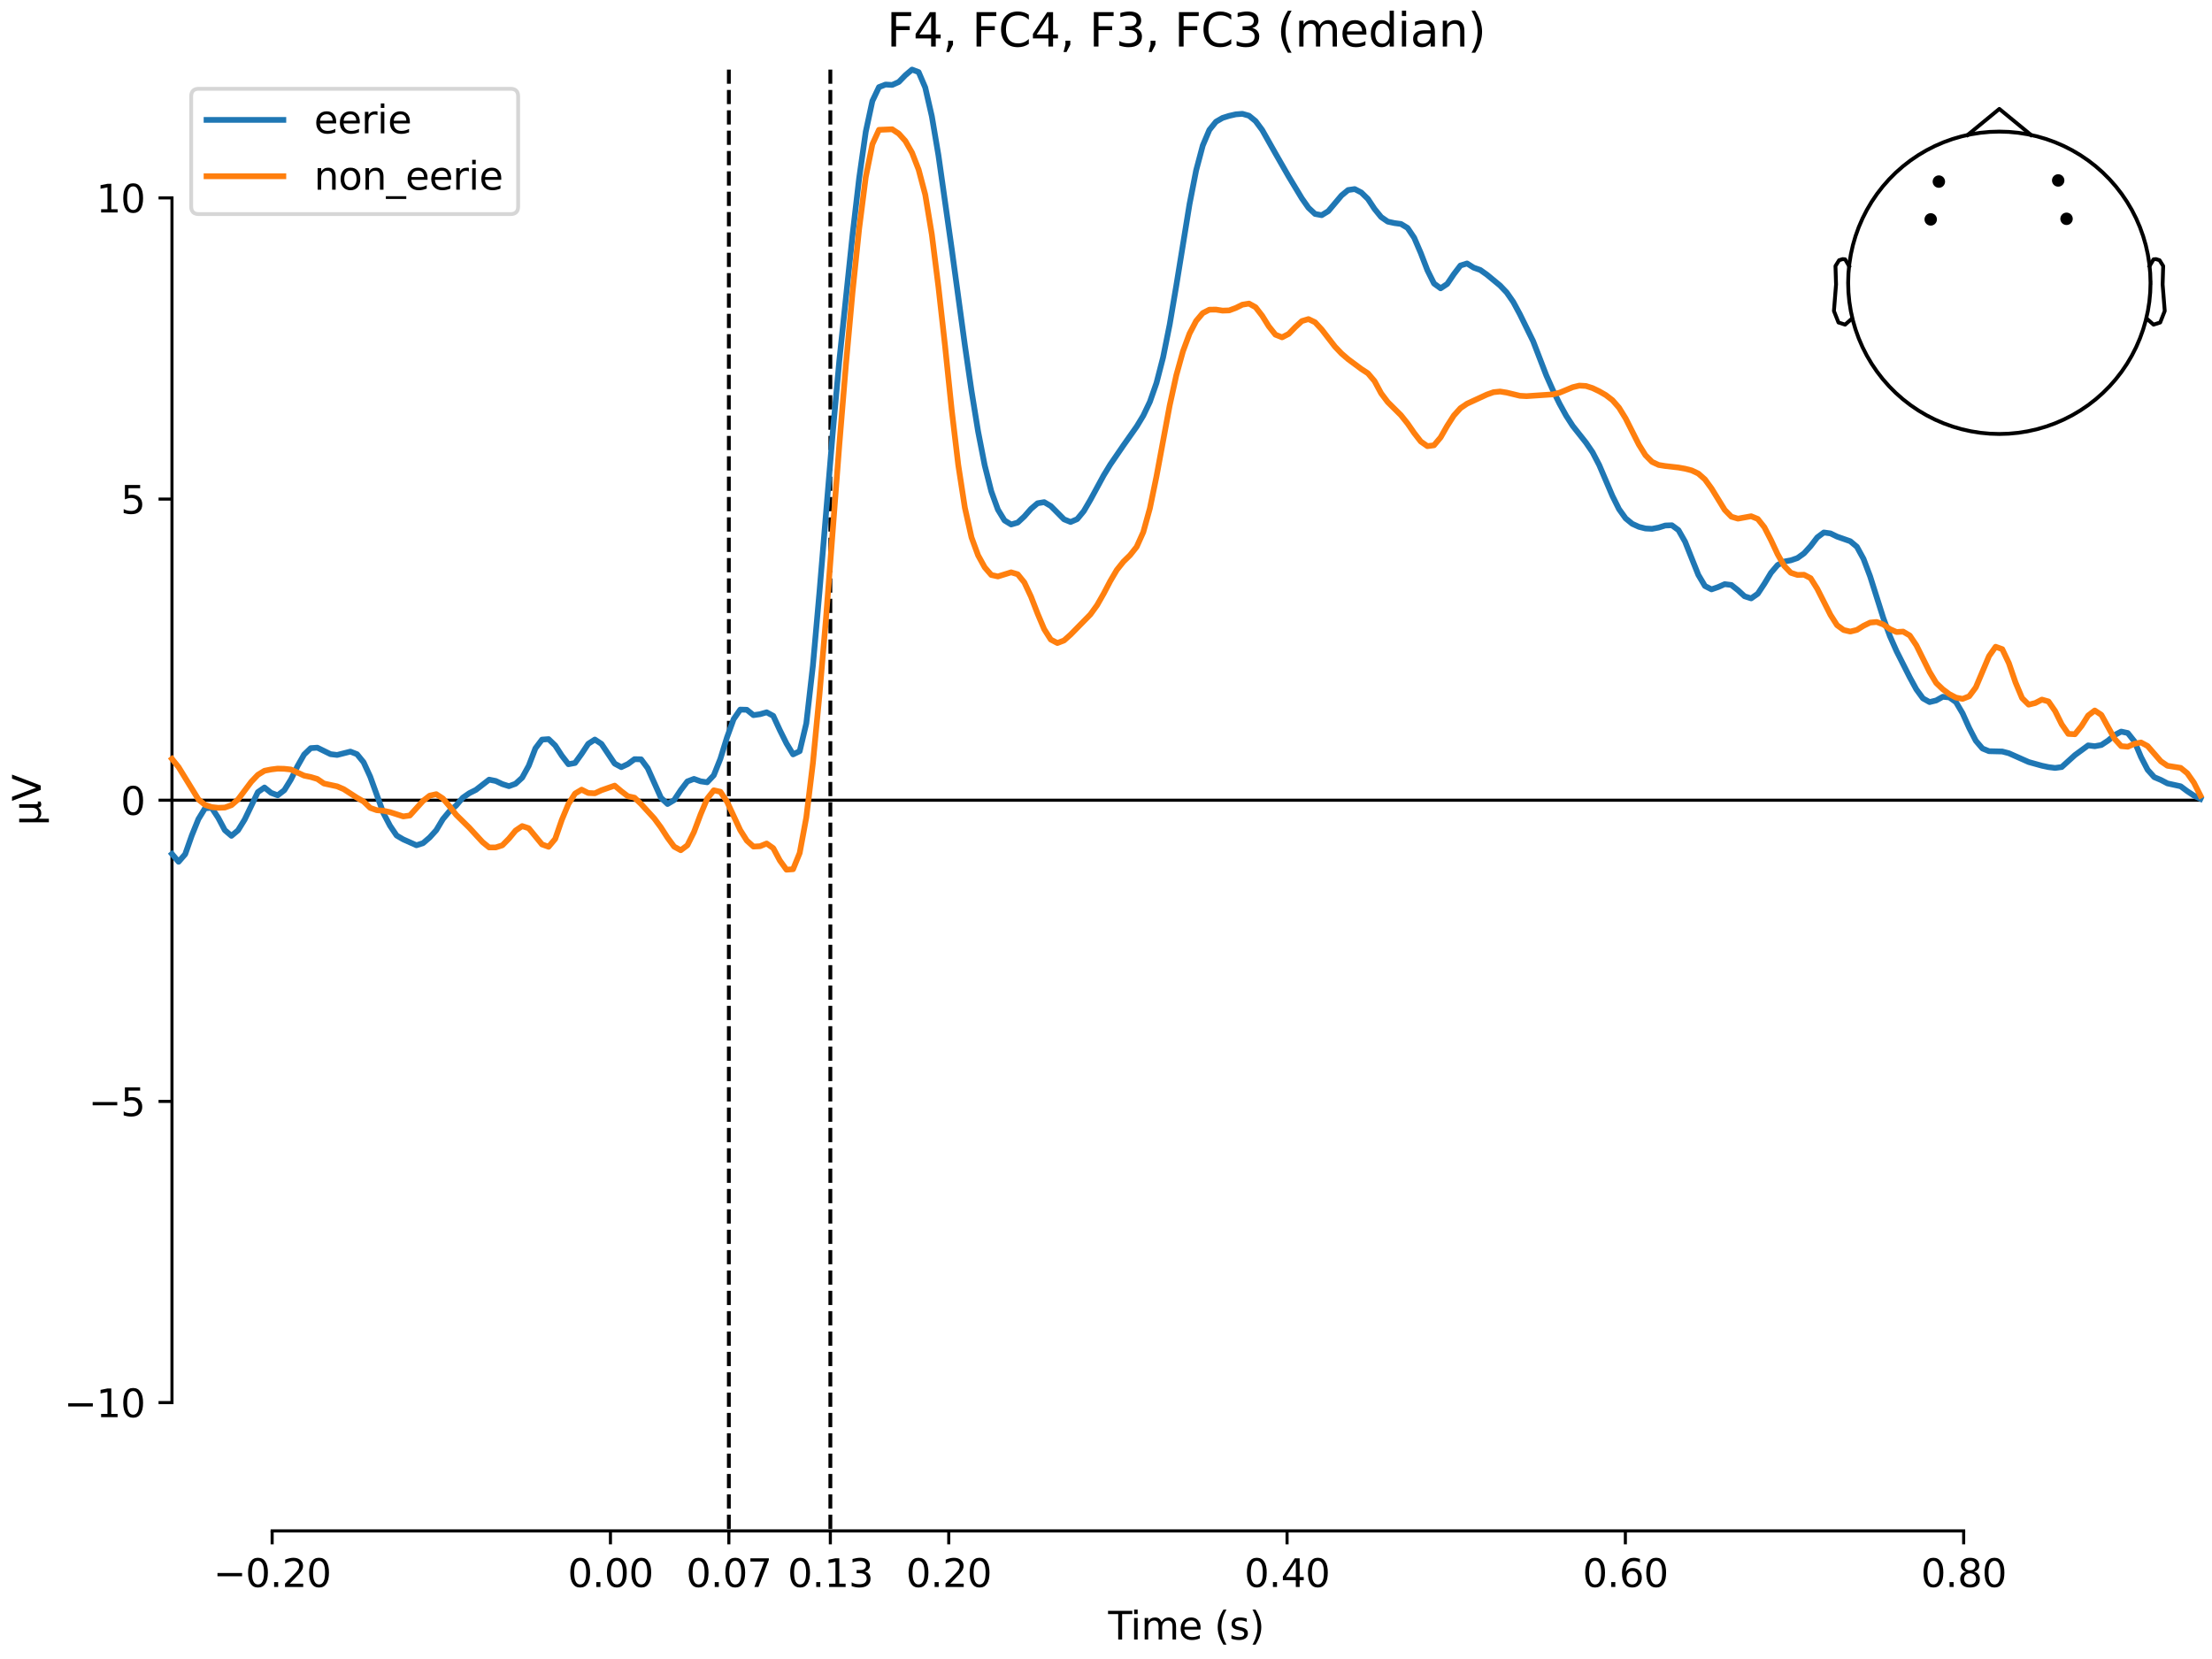 <?xml version="1.0" encoding="utf-8" standalone="no"?>
<!DOCTYPE svg PUBLIC "-//W3C//DTD SVG 1.1//EN"
  "http://www.w3.org/Graphics/SVG/1.1/DTD/svg11.dtd">
<svg xmlns:xlink="http://www.w3.org/1999/xlink" width="576pt" height="432pt" viewBox="0 0 576 432" xmlns="http://www.w3.org/2000/svg" version="1.1">
 <defs>
  <style type="text/css">*{stroke-linejoin: round; stroke-linecap: butt}</style>
 </defs>
 <g id="figure_1">
  <g id="patch_1">
   <path d="M 0 432 
L 576 432 
L 576 0 
L 0 0 
z
" style="fill: #ffffff"/>
  </g>
  <g id="axes_1">
   <g id="patch_2">
    <path d="M 44.783 398.644 
L 573 398.644 
L 573 18.118 
L 44.783 18.118 
L 44.783 398.644 
z
" style="fill: none; opacity: 0"/>
   </g>
   <g id="patch_3">
    <path d="M 44.783 365.231 
L 44.783 51.53 
" style="fill: none; stroke: #000000; stroke-width: 0.8; stroke-linejoin: miter; stroke-linecap: square"/>
   </g>
   <g id="LineCollection_1">
    <path d="M 189.793 18.118 
L 189.793 398.644 
" clip-path="url(#pd6ffc6b4f1)" style="fill: none; stroke-dasharray: 3.7,1.6; stroke-dashoffset: 0; stroke: #000000"/>
    <path d="M 216.221 18.118 
L 216.221 398.644 
" clip-path="url(#pd6ffc6b4f1)" style="fill: none; stroke-dasharray: 3.7,1.6; stroke-dashoffset: 0; stroke: #000000"/>
   </g>
   <g id="matplotlib.axis_1">
    <g id="xtick_1">
     <g id="line2d_1">
      <defs>
       <path id="m11645f6b31" d="M 0 0 
L 0 3.5 
" style="stroke: #000000; stroke-width: 0.8"/>
      </defs>
      <g>
       <use xlink:href="#m11645f6b31" x="70.867" y="398.644" style="stroke: #000000; stroke-width: 0.8"/>
      </g>
     </g>
     <g id="text_1">
      <!-- −0.20 -->
      <g transform="translate(55.544 413.242) scale(0.1 -0.1)">
       <defs>
        <path id="DejaVuSans-2212" d="M 678 2272 
L 4684 2272 
L 4684 1741 
L 678 1741 
L 678 2272 
z
" transform="scale(0.016)"/>
        <path id="DejaVuSans-30" d="M 2034 4250 
Q 1547 4250 1301 3770 
Q 1056 3291 1056 2328 
Q 1056 1369 1301 889 
Q 1547 409 2034 409 
Q 2525 409 2770 889 
Q 3016 1369 3016 2328 
Q 3016 3291 2770 3770 
Q 2525 4250 2034 4250 
z
M 2034 4750 
Q 2819 4750 3233 4129 
Q 3647 3509 3647 2328 
Q 3647 1150 3233 529 
Q 2819 -91 2034 -91 
Q 1250 -91 836 529 
Q 422 1150 422 2328 
Q 422 3509 836 4129 
Q 1250 4750 2034 4750 
z
" transform="scale(0.016)"/>
        <path id="DejaVuSans-2e" d="M 684 794 
L 1344 794 
L 1344 0 
L 684 0 
L 684 794 
z
" transform="scale(0.016)"/>
        <path id="DejaVuSans-32" d="M 1228 531 
L 3431 531 
L 3431 0 
L 469 0 
L 469 531 
Q 828 903 1448 1529 
Q 2069 2156 2228 2338 
Q 2531 2678 2651 2914 
Q 2772 3150 2772 3378 
Q 2772 3750 2511 3984 
Q 2250 4219 1831 4219 
Q 1534 4219 1204 4116 
Q 875 4013 500 3803 
L 500 4441 
Q 881 4594 1212 4672 
Q 1544 4750 1819 4750 
Q 2544 4750 2975 4387 
Q 3406 4025 3406 3419 
Q 3406 3131 3298 2873 
Q 3191 2616 2906 2266 
Q 2828 2175 2409 1742 
Q 1991 1309 1228 531 
z
" transform="scale(0.016)"/>
       </defs>
       <use xlink:href="#DejaVuSans-2212"/>
       <use xlink:href="#DejaVuSans-30" transform="translate(83.789 0)"/>
       <use xlink:href="#DejaVuSans-2e" transform="translate(147.412 0)"/>
       <use xlink:href="#DejaVuSans-32" transform="translate(179.199 0)"/>
       <use xlink:href="#DejaVuSans-30" transform="translate(242.822 0)"/>
      </g>
     </g>
    </g>
    <g id="xtick_2">
     <g id="line2d_2">
      <g>
       <use xlink:href="#m11645f6b31" x="158.96" y="398.644" style="stroke: #000000; stroke-width: 0.8"/>
      </g>
     </g>
     <g id="text_2">
      <!-- 0.00 -->
      <g transform="translate(147.828 413.242) scale(0.1 -0.1)">
       <use xlink:href="#DejaVuSans-30"/>
       <use xlink:href="#DejaVuSans-2e" transform="translate(63.623 0)"/>
       <use xlink:href="#DejaVuSans-30" transform="translate(95.41 0)"/>
       <use xlink:href="#DejaVuSans-30" transform="translate(159.033 0)"/>
      </g>
     </g>
    </g>
    <g id="xtick_3">
     <g id="line2d_3">
      <g>
       <use xlink:href="#m11645f6b31" x="189.793" y="398.644" style="stroke: #000000; stroke-width: 0.8"/>
      </g>
     </g>
     <g id="text_3">
      <!-- 0.07 -->
      <g transform="translate(178.66 413.242) scale(0.1 -0.1)">
       <defs>
        <path id="DejaVuSans-37" d="M 525 4666 
L 3525 4666 
L 3525 4397 
L 1831 0 
L 1172 0 
L 2766 4134 
L 525 4134 
L 525 4666 
z
" transform="scale(0.016)"/>
       </defs>
       <use xlink:href="#DejaVuSans-30"/>
       <use xlink:href="#DejaVuSans-2e" transform="translate(63.623 0)"/>
       <use xlink:href="#DejaVuSans-30" transform="translate(95.41 0)"/>
       <use xlink:href="#DejaVuSans-37" transform="translate(159.033 0)"/>
      </g>
     </g>
    </g>
    <g id="xtick_4">
     <g id="line2d_4">
      <g>
       <use xlink:href="#m11645f6b31" x="216.221" y="398.644" style="stroke: #000000; stroke-width: 0.8"/>
      </g>
     </g>
     <g id="text_4">
      <!-- 0.13 -->
      <g transform="translate(205.088 413.242) scale(0.1 -0.1)">
       <defs>
        <path id="DejaVuSans-31" d="M 794 531 
L 1825 531 
L 1825 4091 
L 703 3866 
L 703 4441 
L 1819 4666 
L 2450 4666 
L 2450 531 
L 3481 531 
L 3481 0 
L 794 0 
L 794 531 
z
" transform="scale(0.016)"/>
        <path id="DejaVuSans-33" d="M 2597 2516 
Q 3050 2419 3304 2112 
Q 3559 1806 3559 1356 
Q 3559 666 3084 287 
Q 2609 -91 1734 -91 
Q 1441 -91 1130 -33 
Q 819 25 488 141 
L 488 750 
Q 750 597 1062 519 
Q 1375 441 1716 441 
Q 2309 441 2620 675 
Q 2931 909 2931 1356 
Q 2931 1769 2642 2001 
Q 2353 2234 1838 2234 
L 1294 2234 
L 1294 2753 
L 1863 2753 
Q 2328 2753 2575 2939 
Q 2822 3125 2822 3475 
Q 2822 3834 2567 4026 
Q 2313 4219 1838 4219 
Q 1578 4219 1281 4162 
Q 984 4106 628 3988 
L 628 4550 
Q 988 4650 1302 4700 
Q 1616 4750 1894 4750 
Q 2613 4750 3031 4423 
Q 3450 4097 3450 3541 
Q 3450 3153 3228 2886 
Q 3006 2619 2597 2516 
z
" transform="scale(0.016)"/>
       </defs>
       <use xlink:href="#DejaVuSans-30"/>
       <use xlink:href="#DejaVuSans-2e" transform="translate(63.623 0)"/>
       <use xlink:href="#DejaVuSans-31" transform="translate(95.41 0)"/>
       <use xlink:href="#DejaVuSans-33" transform="translate(159.033 0)"/>
      </g>
     </g>
    </g>
    <g id="xtick_5">
     <g id="line2d_5">
      <g>
       <use xlink:href="#m11645f6b31" x="247.054" y="398.644" style="stroke: #000000; stroke-width: 0.8"/>
      </g>
     </g>
     <g id="text_5">
      <!-- 0.20 -->
      <g transform="translate(235.921 413.242) scale(0.1 -0.1)">
       <use xlink:href="#DejaVuSans-30"/>
       <use xlink:href="#DejaVuSans-2e" transform="translate(63.623 0)"/>
       <use xlink:href="#DejaVuSans-32" transform="translate(95.41 0)"/>
       <use xlink:href="#DejaVuSans-30" transform="translate(159.033 0)"/>
      </g>
     </g>
    </g>
    <g id="xtick_6">
     <g id="line2d_6">
      <g>
       <use xlink:href="#m11645f6b31" x="335.147" y="398.644" style="stroke: #000000; stroke-width: 0.8"/>
      </g>
     </g>
     <g id="text_6">
      <!-- 0.40 -->
      <g transform="translate(324.015 413.242) scale(0.1 -0.1)">
       <defs>
        <path id="DejaVuSans-34" d="M 2419 4116 
L 825 1625 
L 2419 1625 
L 2419 4116 
z
M 2253 4666 
L 3047 4666 
L 3047 1625 
L 3713 1625 
L 3713 1100 
L 3047 1100 
L 3047 0 
L 2419 0 
L 2419 1100 
L 313 1100 
L 313 1709 
L 2253 4666 
z
" transform="scale(0.016)"/>
       </defs>
       <use xlink:href="#DejaVuSans-30"/>
       <use xlink:href="#DejaVuSans-2e" transform="translate(63.623 0)"/>
       <use xlink:href="#DejaVuSans-34" transform="translate(95.41 0)"/>
       <use xlink:href="#DejaVuSans-30" transform="translate(159.033 0)"/>
      </g>
     </g>
    </g>
    <g id="xtick_7">
     <g id="line2d_7">
      <g>
       <use xlink:href="#m11645f6b31" x="423.241" y="398.644" style="stroke: #000000; stroke-width: 0.8"/>
      </g>
     </g>
     <g id="text_7">
      <!-- 0.60 -->
      <g transform="translate(412.108 413.242) scale(0.1 -0.1)">
       <defs>
        <path id="DejaVuSans-36" d="M 2113 2584 
Q 1688 2584 1439 2293 
Q 1191 2003 1191 1497 
Q 1191 994 1439 701 
Q 1688 409 2113 409 
Q 2538 409 2786 701 
Q 3034 994 3034 1497 
Q 3034 2003 2786 2293 
Q 2538 2584 2113 2584 
z
M 3366 4563 
L 3366 3988 
Q 3128 4100 2886 4159 
Q 2644 4219 2406 4219 
Q 1781 4219 1451 3797 
Q 1122 3375 1075 2522 
Q 1259 2794 1537 2939 
Q 1816 3084 2150 3084 
Q 2853 3084 3261 2657 
Q 3669 2231 3669 1497 
Q 3669 778 3244 343 
Q 2819 -91 2113 -91 
Q 1303 -91 875 529 
Q 447 1150 447 2328 
Q 447 3434 972 4092 
Q 1497 4750 2381 4750 
Q 2619 4750 2861 4703 
Q 3103 4656 3366 4563 
z
" transform="scale(0.016)"/>
       </defs>
       <use xlink:href="#DejaVuSans-30"/>
       <use xlink:href="#DejaVuSans-2e" transform="translate(63.623 0)"/>
       <use xlink:href="#DejaVuSans-36" transform="translate(95.41 0)"/>
       <use xlink:href="#DejaVuSans-30" transform="translate(159.033 0)"/>
      </g>
     </g>
    </g>
    <g id="xtick_8">
     <g id="line2d_8">
      <g>
       <use xlink:href="#m11645f6b31" x="511.334" y="398.644" style="stroke: #000000; stroke-width: 0.8"/>
      </g>
     </g>
     <g id="text_8">
      <!-- 0.80 -->
      <g transform="translate(500.202 413.242) scale(0.1 -0.1)">
       <defs>
        <path id="DejaVuSans-38" d="M 2034 2216 
Q 1584 2216 1326 1975 
Q 1069 1734 1069 1313 
Q 1069 891 1326 650 
Q 1584 409 2034 409 
Q 2484 409 2743 651 
Q 3003 894 3003 1313 
Q 3003 1734 2745 1975 
Q 2488 2216 2034 2216 
z
M 1403 2484 
Q 997 2584 770 2862 
Q 544 3141 544 3541 
Q 544 4100 942 4425 
Q 1341 4750 2034 4750 
Q 2731 4750 3128 4425 
Q 3525 4100 3525 3541 
Q 3525 3141 3298 2862 
Q 3072 2584 2669 2484 
Q 3125 2378 3379 2068 
Q 3634 1759 3634 1313 
Q 3634 634 3220 271 
Q 2806 -91 2034 -91 
Q 1263 -91 848 271 
Q 434 634 434 1313 
Q 434 1759 690 2068 
Q 947 2378 1403 2484 
z
M 1172 3481 
Q 1172 3119 1398 2916 
Q 1625 2713 2034 2713 
Q 2441 2713 2670 2916 
Q 2900 3119 2900 3481 
Q 2900 3844 2670 4047 
Q 2441 4250 2034 4250 
Q 1625 4250 1398 4047 
Q 1172 3844 1172 3481 
z
" transform="scale(0.016)"/>
       </defs>
       <use xlink:href="#DejaVuSans-30"/>
       <use xlink:href="#DejaVuSans-2e" transform="translate(63.623 0)"/>
       <use xlink:href="#DejaVuSans-38" transform="translate(95.41 0)"/>
       <use xlink:href="#DejaVuSans-30" transform="translate(159.033 0)"/>
      </g>
     </g>
    </g>
    <g id="text_9">
     <!-- Time (s) -->
     <g transform="translate(288.562 426.92) scale(0.1 -0.1)">
      <defs>
       <path id="DejaVuSans-54" d="M -19 4666 
L 3928 4666 
L 3928 4134 
L 2272 4134 
L 2272 0 
L 1638 0 
L 1638 4134 
L -19 4134 
L -19 4666 
z
" transform="scale(0.016)"/>
       <path id="DejaVuSans-69" d="M 603 3500 
L 1178 3500 
L 1178 0 
L 603 0 
L 603 3500 
z
M 603 4863 
L 1178 4863 
L 1178 4134 
L 603 4134 
L 603 4863 
z
" transform="scale(0.016)"/>
       <path id="DejaVuSans-6d" d="M 3328 2828 
Q 3544 3216 3844 3400 
Q 4144 3584 4550 3584 
Q 5097 3584 5394 3201 
Q 5691 2819 5691 2113 
L 5691 0 
L 5113 0 
L 5113 2094 
Q 5113 2597 4934 2840 
Q 4756 3084 4391 3084 
Q 3944 3084 3684 2787 
Q 3425 2491 3425 1978 
L 3425 0 
L 2847 0 
L 2847 2094 
Q 2847 2600 2669 2842 
Q 2491 3084 2119 3084 
Q 1678 3084 1418 2786 
Q 1159 2488 1159 1978 
L 1159 0 
L 581 0 
L 581 3500 
L 1159 3500 
L 1159 2956 
Q 1356 3278 1631 3431 
Q 1906 3584 2284 3584 
Q 2666 3584 2933 3390 
Q 3200 3197 3328 2828 
z
" transform="scale(0.016)"/>
       <path id="DejaVuSans-65" d="M 3597 1894 
L 3597 1613 
L 953 1613 
Q 991 1019 1311 708 
Q 1631 397 2203 397 
Q 2534 397 2845 478 
Q 3156 559 3463 722 
L 3463 178 
Q 3153 47 2828 -22 
Q 2503 -91 2169 -91 
Q 1331 -91 842 396 
Q 353 884 353 1716 
Q 353 2575 817 3079 
Q 1281 3584 2069 3584 
Q 2775 3584 3186 3129 
Q 3597 2675 3597 1894 
z
M 3022 2063 
Q 3016 2534 2758 2815 
Q 2500 3097 2075 3097 
Q 1594 3097 1305 2825 
Q 1016 2553 972 2059 
L 3022 2063 
z
" transform="scale(0.016)"/>
       <path id="DejaVuSans-20" transform="scale(0.016)"/>
       <path id="DejaVuSans-28" d="M 1984 4856 
Q 1566 4138 1362 3434 
Q 1159 2731 1159 2009 
Q 1159 1288 1364 580 
Q 1569 -128 1984 -844 
L 1484 -844 
Q 1016 -109 783 600 
Q 550 1309 550 2009 
Q 550 2706 781 3412 
Q 1013 4119 1484 4856 
L 1984 4856 
z
" transform="scale(0.016)"/>
       <path id="DejaVuSans-73" d="M 2834 3397 
L 2834 2853 
Q 2591 2978 2328 3040 
Q 2066 3103 1784 3103 
Q 1356 3103 1142 2972 
Q 928 2841 928 2578 
Q 928 2378 1081 2264 
Q 1234 2150 1697 2047 
L 1894 2003 
Q 2506 1872 2764 1633 
Q 3022 1394 3022 966 
Q 3022 478 2636 193 
Q 2250 -91 1575 -91 
Q 1294 -91 989 -36 
Q 684 19 347 128 
L 347 722 
Q 666 556 975 473 
Q 1284 391 1588 391 
Q 1994 391 2212 530 
Q 2431 669 2431 922 
Q 2431 1156 2273 1281 
Q 2116 1406 1581 1522 
L 1381 1569 
Q 847 1681 609 1914 
Q 372 2147 372 2553 
Q 372 3047 722 3315 
Q 1072 3584 1716 3584 
Q 2034 3584 2315 3537 
Q 2597 3491 2834 3397 
z
" transform="scale(0.016)"/>
       <path id="DejaVuSans-29" d="M 513 4856 
L 1013 4856 
Q 1481 4119 1714 3412 
Q 1947 2706 1947 2009 
Q 1947 1309 1714 600 
Q 1481 -109 1013 -844 
L 513 -844 
Q 928 -128 1133 580 
Q 1338 1288 1338 2009 
Q 1338 2731 1133 3434 
Q 928 4138 513 4856 
z
" transform="scale(0.016)"/>
      </defs>
      <use xlink:href="#DejaVuSans-54"/>
      <use xlink:href="#DejaVuSans-69" transform="translate(57.959 0)"/>
      <use xlink:href="#DejaVuSans-6d" transform="translate(85.742 0)"/>
      <use xlink:href="#DejaVuSans-65" transform="translate(183.154 0)"/>
      <use xlink:href="#DejaVuSans-20" transform="translate(244.678 0)"/>
      <use xlink:href="#DejaVuSans-28" transform="translate(276.465 0)"/>
      <use xlink:href="#DejaVuSans-73" transform="translate(315.479 0)"/>
      <use xlink:href="#DejaVuSans-29" transform="translate(367.578 0)"/>
     </g>
    </g>
   </g>
   <g id="matplotlib.axis_2">
    <g id="ytick_1">
     <g id="line2d_9">
      <defs>
       <path id="md3d05932c9" d="M 0 0 
L -3.5 0 
" style="stroke: #000000; stroke-width: 0.8"/>
      </defs>
      <g>
       <use xlink:href="#md3d05932c9" x="44.783" y="365.231" style="stroke: #000000; stroke-width: 0.8"/>
      </g>
     </g>
     <g id="text_10">
      <!-- −10 -->
      <g transform="translate(16.678 369.031) scale(0.1 -0.1)">
       <use xlink:href="#DejaVuSans-2212"/>
       <use xlink:href="#DejaVuSans-31" transform="translate(83.789 0)"/>
       <use xlink:href="#DejaVuSans-30" transform="translate(147.412 0)"/>
      </g>
     </g>
    </g>
    <g id="ytick_2">
     <g id="line2d_10">
      <g>
       <use xlink:href="#md3d05932c9" x="44.783" y="286.806" style="stroke: #000000; stroke-width: 0.8"/>
      </g>
     </g>
     <g id="text_11">
      <!-- −5 -->
      <g transform="translate(23.041 290.605) scale(0.1 -0.1)">
       <defs>
        <path id="DejaVuSans-35" d="M 691 4666 
L 3169 4666 
L 3169 4134 
L 1269 4134 
L 1269 2991 
Q 1406 3038 1543 3061 
Q 1681 3084 1819 3084 
Q 2600 3084 3056 2656 
Q 3513 2228 3513 1497 
Q 3513 744 3044 326 
Q 2575 -91 1722 -91 
Q 1428 -91 1123 -41 
Q 819 9 494 109 
L 494 744 
Q 775 591 1075 516 
Q 1375 441 1709 441 
Q 2250 441 2565 725 
Q 2881 1009 2881 1497 
Q 2881 1984 2565 2268 
Q 2250 2553 1709 2553 
Q 1456 2553 1204 2497 
Q 953 2441 691 2322 
L 691 4666 
z
" transform="scale(0.016)"/>
       </defs>
       <use xlink:href="#DejaVuSans-2212"/>
       <use xlink:href="#DejaVuSans-35" transform="translate(83.789 0)"/>
      </g>
     </g>
    </g>
    <g id="ytick_3">
     <g id="line2d_11">
      <g>
       <use xlink:href="#md3d05932c9" x="44.783" y="208.381" style="stroke: #000000; stroke-width: 0.8"/>
      </g>
     </g>
     <g id="text_12">
      <!-- 0 -->
      <g transform="translate(31.421 212.18) scale(0.1 -0.1)">
       <use xlink:href="#DejaVuSans-30"/>
      </g>
     </g>
    </g>
    <g id="ytick_4">
     <g id="line2d_12">
      <g>
       <use xlink:href="#md3d05932c9" x="44.783" y="129.956" style="stroke: #000000; stroke-width: 0.8"/>
      </g>
     </g>
     <g id="text_13">
      <!-- 5 -->
      <g transform="translate(31.421 133.755) scale(0.1 -0.1)">
       <use xlink:href="#DejaVuSans-35"/>
      </g>
     </g>
    </g>
    <g id="ytick_5">
     <g id="line2d_13">
      <g>
       <use xlink:href="#md3d05932c9" x="44.783" y="51.53" style="stroke: #000000; stroke-width: 0.8"/>
      </g>
     </g>
     <g id="text_14">
      <!-- 10 -->
      <g transform="translate(25.058 55.33) scale(0.1 -0.1)">
       <use xlink:href="#DejaVuSans-31"/>
       <use xlink:href="#DejaVuSans-30" transform="translate(63.623 0)"/>
      </g>
     </g>
    </g>
    <g id="text_15">
     <!-- µV -->
     <g transform="translate(10.599 214.982) rotate(-90) scale(0.1 -0.1)">
      <defs>
       <path id="DejaVuSans-b5" d="M 544 -1331 
L 544 3500 
L 1119 3500 
L 1119 1325 
Q 1119 872 1334 640 
Q 1550 409 1972 409 
Q 2434 409 2667 671 
Q 2900 934 2900 1459 
L 2900 3500 
L 3475 3500 
L 3475 806 
Q 3475 619 3529 530 
Q 3584 441 3700 441 
Q 3728 441 3778 458 
Q 3828 475 3916 513 
L 3916 50 
Q 3788 -22 3673 -56 
Q 3559 -91 3450 -91 
Q 3234 -91 3106 31 
Q 2978 153 2931 403 
Q 2775 156 2548 32 
Q 2322 -91 2016 -91 
Q 1697 -91 1473 31 
Q 1250 153 1119 397 
L 1119 -1331 
L 544 -1331 
z
" transform="scale(0.016)"/>
       <path id="DejaVuSans-56" d="M 1831 0 
L 50 4666 
L 709 4666 
L 2188 738 
L 3669 4666 
L 4325 4666 
L 2547 0 
L 1831 0 
z
" transform="scale(0.016)"/>
      </defs>
      <use xlink:href="#DejaVuSans-b5"/>
      <use xlink:href="#DejaVuSans-56" transform="translate(63.623 0)"/>
     </g>
    </g>
   </g>
   <g id="patch_4">
    <path d="M 70.867 398.644 
L 511.334 398.644 
" style="fill: none; stroke: #000000; stroke-width: 0.8; stroke-linejoin: miter; stroke-linecap: square"/>
   </g>
   <g id="patch_5">
    <path d="M 44.783 208.381 
L 573 208.381 
" style="fill: none; stroke: #000000; stroke-width: 0.8; stroke-linejoin: miter; stroke-linecap: square"/>
   </g>
   <g id="text_16">
    <!-- F4, FC4, F3, FC3 (median) -->
    <g transform="translate(230.917 12.118) scale(0.12 -0.12)">
     <defs>
      <path id="DejaVuSans-46" d="M 628 4666 
L 3309 4666 
L 3309 4134 
L 1259 4134 
L 1259 2759 
L 3109 2759 
L 3109 2228 
L 1259 2228 
L 1259 0 
L 628 0 
L 628 4666 
z
" transform="scale(0.016)"/>
      <path id="DejaVuSans-2c" d="M 750 794 
L 1409 794 
L 1409 256 
L 897 -744 
L 494 -744 
L 750 256 
L 750 794 
z
" transform="scale(0.016)"/>
      <path id="DejaVuSans-43" d="M 4122 4306 
L 4122 3641 
Q 3803 3938 3442 4084 
Q 3081 4231 2675 4231 
Q 1875 4231 1450 3742 
Q 1025 3253 1025 2328 
Q 1025 1406 1450 917 
Q 1875 428 2675 428 
Q 3081 428 3442 575 
Q 3803 722 4122 1019 
L 4122 359 
Q 3791 134 3420 21 
Q 3050 -91 2638 -91 
Q 1578 -91 968 557 
Q 359 1206 359 2328 
Q 359 3453 968 4101 
Q 1578 4750 2638 4750 
Q 3056 4750 3426 4639 
Q 3797 4528 4122 4306 
z
" transform="scale(0.016)"/>
      <path id="DejaVuSans-64" d="M 2906 2969 
L 2906 4863 
L 3481 4863 
L 3481 0 
L 2906 0 
L 2906 525 
Q 2725 213 2448 61 
Q 2172 -91 1784 -91 
Q 1150 -91 751 415 
Q 353 922 353 1747 
Q 353 2572 751 3078 
Q 1150 3584 1784 3584 
Q 2172 3584 2448 3432 
Q 2725 3281 2906 2969 
z
M 947 1747 
Q 947 1113 1208 752 
Q 1469 391 1925 391 
Q 2381 391 2643 752 
Q 2906 1113 2906 1747 
Q 2906 2381 2643 2742 
Q 2381 3103 1925 3103 
Q 1469 3103 1208 2742 
Q 947 2381 947 1747 
z
" transform="scale(0.016)"/>
      <path id="DejaVuSans-61" d="M 2194 1759 
Q 1497 1759 1228 1600 
Q 959 1441 959 1056 
Q 959 750 1161 570 
Q 1363 391 1709 391 
Q 2188 391 2477 730 
Q 2766 1069 2766 1631 
L 2766 1759 
L 2194 1759 
z
M 3341 1997 
L 3341 0 
L 2766 0 
L 2766 531 
Q 2569 213 2275 61 
Q 1981 -91 1556 -91 
Q 1019 -91 701 211 
Q 384 513 384 1019 
Q 384 1609 779 1909 
Q 1175 2209 1959 2209 
L 2766 2209 
L 2766 2266 
Q 2766 2663 2505 2880 
Q 2244 3097 1772 3097 
Q 1472 3097 1187 3025 
Q 903 2953 641 2809 
L 641 3341 
Q 956 3463 1253 3523 
Q 1550 3584 1831 3584 
Q 2591 3584 2966 3190 
Q 3341 2797 3341 1997 
z
" transform="scale(0.016)"/>
      <path id="DejaVuSans-6e" d="M 3513 2113 
L 3513 0 
L 2938 0 
L 2938 2094 
Q 2938 2591 2744 2837 
Q 2550 3084 2163 3084 
Q 1697 3084 1428 2787 
Q 1159 2491 1159 1978 
L 1159 0 
L 581 0 
L 581 3500 
L 1159 3500 
L 1159 2956 
Q 1366 3272 1645 3428 
Q 1925 3584 2291 3584 
Q 2894 3584 3203 3211 
Q 3513 2838 3513 2113 
z
" transform="scale(0.016)"/>
     </defs>
     <use xlink:href="#DejaVuSans-46"/>
     <use xlink:href="#DejaVuSans-34" transform="translate(57.52 0)"/>
     <use xlink:href="#DejaVuSans-2c" transform="translate(121.143 0)"/>
     <use xlink:href="#DejaVuSans-20" transform="translate(152.93 0)"/>
     <use xlink:href="#DejaVuSans-46" transform="translate(184.717 0)"/>
     <use xlink:href="#DejaVuSans-43" transform="translate(242.236 0)"/>
     <use xlink:href="#DejaVuSans-34" transform="translate(312.061 0)"/>
     <use xlink:href="#DejaVuSans-2c" transform="translate(375.684 0)"/>
     <use xlink:href="#DejaVuSans-20" transform="translate(407.471 0)"/>
     <use xlink:href="#DejaVuSans-46" transform="translate(439.258 0)"/>
     <use xlink:href="#DejaVuSans-33" transform="translate(496.777 0)"/>
     <use xlink:href="#DejaVuSans-2c" transform="translate(560.4 0)"/>
     <use xlink:href="#DejaVuSans-20" transform="translate(592.188 0)"/>
     <use xlink:href="#DejaVuSans-46" transform="translate(623.975 0)"/>
     <use xlink:href="#DejaVuSans-43" transform="translate(681.494 0)"/>
     <use xlink:href="#DejaVuSans-33" transform="translate(751.318 0)"/>
     <use xlink:href="#DejaVuSans-20" transform="translate(814.941 0)"/>
     <use xlink:href="#DejaVuSans-28" transform="translate(846.729 0)"/>
     <use xlink:href="#DejaVuSans-6d" transform="translate(885.742 0)"/>
     <use xlink:href="#DejaVuSans-65" transform="translate(983.154 0)"/>
     <use xlink:href="#DejaVuSans-64" transform="translate(1044.678 0)"/>
     <use xlink:href="#DejaVuSans-69" transform="translate(1108.154 0)"/>
     <use xlink:href="#DejaVuSans-61" transform="translate(1135.938 0)"/>
     <use xlink:href="#DejaVuSans-6e" transform="translate(1197.217 0)"/>
     <use xlink:href="#DejaVuSans-29" transform="translate(1260.596 0)"/>
    </g>
   </g>
   <g id="legend_1">
    <g id="patch_6">
     <path d="M 51.783 55.753 
L 132.925 55.753 
Q 134.925 55.753 134.925 53.753 
L 134.925 25.118 
Q 134.925 23.118 132.925 23.118 
L 51.783 23.118 
Q 49.783 23.118 49.783 25.118 
L 49.783 53.753 
Q 49.783 55.753 51.783 55.753 
z
" style="fill: #ffffff; opacity: 0.8; stroke: #cccccc; stroke-linejoin: miter"/>
    </g>
    <g id="line2d_14">
     <path d="M 53.783 31.217 
L 63.783 31.217 
L 73.783 31.217 
" style="fill: none; stroke: #1f77b4; stroke-width: 1.5; stroke-linecap: square"/>
    </g>
    <g id="text_17">
     <!-- eerie -->
     <g transform="translate(81.783 34.717) scale(0.1 -0.1)">
      <defs>
       <path id="DejaVuSans-72" d="M 2631 2963 
Q 2534 3019 2420 3045 
Q 2306 3072 2169 3072 
Q 1681 3072 1420 2755 
Q 1159 2438 1159 1844 
L 1159 0 
L 581 0 
L 581 3500 
L 1159 3500 
L 1159 2956 
Q 1341 3275 1631 3429 
Q 1922 3584 2338 3584 
Q 2397 3584 2469 3576 
Q 2541 3569 2628 3553 
L 2631 2963 
z
" transform="scale(0.016)"/>
      </defs>
      <use xlink:href="#DejaVuSans-65"/>
      <use xlink:href="#DejaVuSans-65" transform="translate(61.523 0)"/>
      <use xlink:href="#DejaVuSans-72" transform="translate(123.047 0)"/>
      <use xlink:href="#DejaVuSans-69" transform="translate(164.16 0)"/>
      <use xlink:href="#DejaVuSans-65" transform="translate(191.943 0)"/>
     </g>
    </g>
    <g id="line2d_15">
     <path d="M 53.783 45.895 
L 63.783 45.895 
L 73.783 45.895 
" style="fill: none; stroke: #ff7f0e; stroke-width: 1.5; stroke-linecap: square"/>
    </g>
    <g id="text_18">
     <!-- non_eerie -->
     <g transform="translate(81.783 49.395) scale(0.1 -0.1)">
      <defs>
       <path id="DejaVuSans-6f" d="M 1959 3097 
Q 1497 3097 1228 2736 
Q 959 2375 959 1747 
Q 959 1119 1226 758 
Q 1494 397 1959 397 
Q 2419 397 2687 759 
Q 2956 1122 2956 1747 
Q 2956 2369 2687 2733 
Q 2419 3097 1959 3097 
z
M 1959 3584 
Q 2709 3584 3137 3096 
Q 3566 2609 3566 1747 
Q 3566 888 3137 398 
Q 2709 -91 1959 -91 
Q 1206 -91 779 398 
Q 353 888 353 1747 
Q 353 2609 779 3096 
Q 1206 3584 1959 3584 
z
" transform="scale(0.016)"/>
       <path id="DejaVuSans-5f" d="M 3263 -1063 
L 3263 -1509 
L -63 -1509 
L -63 -1063 
L 3263 -1063 
z
" transform="scale(0.016)"/>
      </defs>
      <use xlink:href="#DejaVuSans-6e"/>
      <use xlink:href="#DejaVuSans-6f" transform="translate(63.379 0)"/>
      <use xlink:href="#DejaVuSans-6e" transform="translate(124.561 0)"/>
      <use xlink:href="#DejaVuSans-5f" transform="translate(187.939 0)"/>
      <use xlink:href="#DejaVuSans-65" transform="translate(237.939 0)"/>
      <use xlink:href="#DejaVuSans-65" transform="translate(299.463 0)"/>
      <use xlink:href="#DejaVuSans-72" transform="translate(360.986 0)"/>
      <use xlink:href="#DejaVuSans-69" transform="translate(402.1 0)"/>
      <use xlink:href="#DejaVuSans-65" transform="translate(429.883 0)"/>
     </g>
    </g>
   </g>
   <g id="line2d_16">
    <path d="M 44.783 222.367 
L 46.504 224.407 
L 48.224 222.429 
L 49.945 217.548 
L 51.665 213.294 
L 53.386 210.477 
L 55.107 210.339 
L 56.827 212.951 
L 58.548 216.184 
L 60.268 217.647 
L 61.989 216.207 
L 63.709 213.413 
L 67.151 206.263 
L 68.871 205.065 
L 70.592 206.455 
L 72.312 207.093 
L 74.033 205.775 
L 75.753 202.986 
L 77.474 199.492 
L 79.195 196.469 
L 80.915 194.814 
L 82.636 194.694 
L 86.077 196.382 
L 87.797 196.584 
L 91.239 195.717 
L 92.959 196.387 
L 94.68 198.497 
L 96.4 202.236 
L 99.841 211.742 
L 101.562 215.025 
L 103.283 217.57 
L 105.003 218.575 
L 108.444 220.103 
L 110.165 219.553 
L 111.886 218.076 
L 113.606 216.174 
L 115.327 213.297 
L 117.047 211.24 
L 118.768 209.762 
L 120.488 207.737 
L 122.209 206.544 
L 123.93 205.682 
L 127.371 203.015 
L 129.091 203.364 
L 130.812 204.173 
L 132.532 204.716 
L 134.253 204.087 
L 135.974 202.505 
L 137.694 199.372 
L 139.415 194.87 
L 141.135 192.592 
L 142.856 192.466 
L 144.576 194.121 
L 146.297 196.763 
L 148.018 199.002 
L 149.738 198.679 
L 151.459 196.295 
L 153.179 193.684 
L 154.9 192.577 
L 156.62 193.71 
L 160.062 198.845 
L 161.782 199.761 
L 163.503 198.956 
L 165.223 197.688 
L 166.944 197.727 
L 168.664 200.039 
L 172.106 207.727 
L 173.826 209.361 
L 175.547 208.334 
L 177.267 205.741 
L 178.988 203.482 
L 180.709 202.826 
L 182.429 203.452 
L 184.15 203.705 
L 185.87 201.884 
L 187.591 197.568 
L 189.311 192.016 
L 191.032 187.279 
L 192.753 184.781 
L 194.473 184.824 
L 196.194 186.218 
L 197.914 185.976 
L 199.635 185.484 
L 201.355 186.407 
L 203.076 190.134 
L 204.797 193.589 
L 206.517 196.439 
L 208.238 195.604 
L 209.958 188.368 
L 211.679 173.328 
L 213.399 154.019 
L 216.841 112.727 
L 218.561 93.868 
L 222.002 61.146 
L 223.723 46.404 
L 225.443 34.296 
L 227.164 26.306 
L 228.885 22.683 
L 230.605 22.017 
L 232.326 22.114 
L 234.046 21.347 
L 235.767 19.58 
L 237.488 18.118 
L 239.208 18.773 
L 240.929 22.785 
L 242.649 30.277 
L 244.37 40.45 
L 247.811 64.698 
L 251.252 89.897 
L 252.973 101.747 
L 254.693 112.342 
L 256.414 121.168 
L 258.134 127.956 
L 259.855 132.7 
L 261.576 135.521 
L 263.296 136.571 
L 265.017 136.075 
L 266.737 134.476 
L 268.458 132.512 
L 270.178 131.05 
L 271.899 130.756 
L 273.62 131.757 
L 277.061 135.228 
L 278.781 135.923 
L 280.502 135.18 
L 282.222 133.093 
L 283.943 130.148 
L 287.384 123.809 
L 289.105 120.983 
L 292.546 115.963 
L 295.987 111.077 
L 297.708 108.237 
L 299.428 104.628 
L 301.149 99.719 
L 302.869 93.05 
L 304.59 84.476 
L 306.311 74.344 
L 309.752 53.15 
L 311.472 44.37 
L 313.193 37.902 
L 314.913 33.836 
L 316.634 31.696 
L 318.355 30.702 
L 320.075 30.164 
L 321.796 29.772 
L 323.516 29.64 
L 325.237 30.128 
L 326.957 31.534 
L 328.678 33.861 
L 332.119 39.946 
L 335.56 45.947 
L 339.001 51.648 
L 340.722 54.105 
L 342.443 55.711 
L 344.163 56.03 
L 345.884 54.987 
L 349.325 50.903 
L 351.046 49.483 
L 352.766 49.233 
L 354.487 50.128 
L 356.207 51.802 
L 357.928 54.408 
L 359.648 56.516 
L 361.369 57.708 
L 363.09 58.086 
L 364.81 58.315 
L 366.531 59.357 
L 368.251 61.909 
L 369.972 65.906 
L 371.692 70.372 
L 373.413 73.826 
L 375.134 75.08 
L 376.854 73.937 
L 378.575 71.398 
L 380.295 69.141 
L 382.016 68.603 
L 383.736 69.691 
L 385.457 70.296 
L 387.178 71.512 
L 390.619 74.351 
L 392.339 76.159 
L 394.06 78.641 
L 395.78 81.834 
L 399.222 88.845 
L 402.663 97.77 
L 404.383 101.633 
L 406.104 105.126 
L 407.825 108.252 
L 409.545 110.914 
L 412.986 115.259 
L 414.707 117.782 
L 416.427 121.083 
L 419.869 129.133 
L 421.589 132.58 
L 423.31 134.979 
L 425.03 136.393 
L 426.751 137.18 
L 428.471 137.616 
L 430.192 137.707 
L 431.913 137.379 
L 433.633 136.841 
L 435.354 136.775 
L 437.074 138.04 
L 438.795 141.066 
L 442.236 149.684 
L 443.957 152.589 
L 445.677 153.471 
L 447.398 152.873 
L 449.118 152.111 
L 450.839 152.328 
L 452.559 153.683 
L 454.28 155.272 
L 456.001 155.815 
L 457.721 154.608 
L 459.442 152.01 
L 461.162 149.156 
L 462.883 147.131 
L 464.603 146.23 
L 466.324 145.905 
L 468.045 145.322 
L 469.765 144.091 
L 471.486 142.195 
L 473.206 139.941 
L 474.927 138.655 
L 476.648 138.896 
L 478.368 139.732 
L 481.809 140.937 
L 483.53 142.377 
L 485.25 145.515 
L 486.971 150.07 
L 490.412 160.939 
L 492.133 165.655 
L 493.853 169.549 
L 497.294 176.357 
L 499.015 179.511 
L 500.736 181.86 
L 502.456 182.817 
L 504.177 182.397 
L 505.897 181.444 
L 507.618 181.598 
L 509.338 182.836 
L 511.059 185.755 
L 512.78 189.574 
L 514.5 192.892 
L 516.221 194.903 
L 517.941 195.61 
L 521.382 195.689 
L 523.103 196.142 
L 528.265 198.432 
L 531.706 199.389 
L 533.427 199.754 
L 535.147 199.969 
L 536.868 199.735 
L 540.309 196.62 
L 543.75 194.099 
L 545.471 194.31 
L 547.191 193.998 
L 548.912 192.862 
L 550.632 191.407 
L 552.353 190.504 
L 554.073 190.877 
L 555.794 193.041 
L 557.515 197.116 
L 559.235 200.445 
L 560.956 202.367 
L 562.676 203.092 
L 564.397 203.994 
L 567.838 204.745 
L 569.559 206.027 
L 571.279 207.16 
L 573 208.005 
L 573 208.005 
" style="fill: none; stroke: #1f77b4; stroke-width: 1.5; stroke-linecap: square"/>
   </g>
   <g id="line2d_17">
    <path d="M 44.783 197.618 
L 46.504 199.755 
L 51.665 208.154 
L 53.386 209.591 
L 55.107 210.156 
L 56.827 210.35 
L 58.548 210.281 
L 60.268 209.661 
L 61.989 208.168 
L 65.43 203.57 
L 67.151 201.764 
L 68.871 200.705 
L 70.592 200.363 
L 72.312 200.147 
L 74.033 200.193 
L 75.753 200.379 
L 79.195 201.974 
L 80.915 202.327 
L 82.636 202.842 
L 84.356 204.021 
L 87.797 204.766 
L 89.518 205.505 
L 92.959 207.724 
L 94.68 208.706 
L 96.4 210.374 
L 98.121 210.977 
L 99.841 211.12 
L 101.562 211.479 
L 105.003 212.589 
L 106.724 212.352 
L 110.165 208.54 
L 111.886 207.192 
L 113.606 206.802 
L 115.327 207.923 
L 117.047 209.944 
L 118.768 212.155 
L 122.209 215.538 
L 125.65 219.273 
L 127.371 220.671 
L 129.091 220.667 
L 130.812 220.114 
L 132.532 218.366 
L 134.253 216.279 
L 135.974 215.11 
L 137.694 215.684 
L 141.135 219.882 
L 142.856 220.5 
L 144.576 218.444 
L 146.297 213.481 
L 148.018 209.344 
L 149.738 206.641 
L 151.459 205.623 
L 153.179 206.493 
L 154.9 206.575 
L 156.62 205.776 
L 160.062 204.577 
L 161.782 206.037 
L 163.503 207.342 
L 165.223 207.714 
L 166.944 209.37 
L 170.385 213.138 
L 172.106 215.463 
L 173.826 218.131 
L 175.547 220.466 
L 177.267 221.398 
L 178.988 220.117 
L 180.709 216.66 
L 182.429 212.075 
L 184.15 207.976 
L 185.87 205.795 
L 187.591 206.172 
L 189.311 208.751 
L 192.753 216.157 
L 194.473 218.884 
L 196.194 220.442 
L 197.914 220.354 
L 199.635 219.648 
L 201.355 220.858 
L 203.076 224.078 
L 204.797 226.462 
L 206.517 226.342 
L 208.238 222.116 
L 209.958 212.858 
L 211.679 198.699 
L 213.399 180.763 
L 215.12 160.661 
L 218.561 115.781 
L 220.282 94.943 
L 222.002 76.041 
L 223.723 59.524 
L 225.443 46.104 
L 227.164 37.566 
L 228.885 33.807 
L 232.326 33.66 
L 234.046 34.805 
L 235.767 36.719 
L 237.488 39.751 
L 239.208 44.168 
L 240.929 50.668 
L 242.649 61.065 
L 244.37 74.727 
L 246.09 90.068 
L 247.811 106.678 
L 249.532 121.088 
L 251.252 132.223 
L 252.973 139.922 
L 254.693 144.602 
L 256.414 147.729 
L 258.134 149.723 
L 259.855 150.105 
L 263.296 149.034 
L 265.017 149.54 
L 266.737 151.665 
L 268.458 155.325 
L 270.178 159.756 
L 271.899 163.828 
L 273.62 166.538 
L 275.34 167.442 
L 277.061 166.783 
L 278.781 165.252 
L 283.943 159.989 
L 285.664 157.614 
L 287.384 154.601 
L 289.105 151.321 
L 290.825 148.402 
L 292.546 146.243 
L 294.267 144.563 
L 295.987 142.393 
L 297.708 138.559 
L 299.428 132.363 
L 301.149 124.046 
L 304.59 105.553 
L 306.311 97.706 
L 308.031 91.504 
L 309.752 86.863 
L 311.472 83.575 
L 313.193 81.531 
L 314.913 80.643 
L 316.634 80.618 
L 318.355 80.885 
L 320.075 80.827 
L 321.796 80.191 
L 323.516 79.337 
L 325.237 79.051 
L 326.957 80.004 
L 328.678 82.229 
L 330.399 84.986 
L 332.119 87.149 
L 333.84 87.844 
L 335.56 86.958 
L 337.281 85.187 
L 339.001 83.607 
L 340.722 83.09 
L 342.443 83.919 
L 344.163 85.783 
L 347.604 90.245 
L 349.325 92.049 
L 351.046 93.531 
L 354.487 96.082 
L 356.207 97.208 
L 357.928 99.237 
L 359.648 102.419 
L 361.369 104.703 
L 364.81 108.125 
L 366.531 110.278 
L 368.251 112.762 
L 369.972 114.974 
L 371.692 116.177 
L 373.413 115.948 
L 375.134 113.894 
L 376.854 110.88 
L 378.575 108.195 
L 380.295 106.29 
L 382.016 105.121 
L 387.178 102.741 
L 388.898 102.129 
L 390.619 101.952 
L 392.339 102.226 
L 395.78 103.061 
L 397.501 103.158 
L 404.383 102.695 
L 406.104 102.256 
L 409.545 100.826 
L 411.266 100.41 
L 412.986 100.508 
L 414.707 101.063 
L 416.427 101.885 
L 418.148 102.875 
L 419.869 104.193 
L 421.589 106.158 
L 423.31 108.949 
L 426.751 115.768 
L 428.471 118.531 
L 430.192 120.268 
L 431.913 121.072 
L 433.633 121.353 
L 437.074 121.741 
L 438.795 122.051 
L 440.515 122.493 
L 442.236 123.309 
L 443.957 124.828 
L 445.677 127.189 
L 449.118 132.781 
L 450.839 134.542 
L 452.559 135.057 
L 456.001 134.427 
L 457.721 135.134 
L 459.442 137.294 
L 461.162 140.634 
L 462.883 144.31 
L 464.603 147.353 
L 466.324 149.149 
L 468.045 149.712 
L 469.765 149.664 
L 471.486 150.56 
L 473.206 153.305 
L 476.648 160.1 
L 478.368 162.802 
L 480.089 164.055 
L 481.809 164.457 
L 483.53 164.027 
L 485.25 162.962 
L 486.971 162.12 
L 488.692 161.962 
L 490.412 162.611 
L 492.133 163.812 
L 493.853 164.576 
L 495.574 164.47 
L 497.294 165.476 
L 499.015 168.035 
L 502.456 174.97 
L 504.177 177.834 
L 505.897 179.484 
L 507.618 180.759 
L 509.338 181.653 
L 511.059 181.988 
L 512.78 181.303 
L 514.5 178.986 
L 517.941 170.846 
L 519.662 168.413 
L 521.382 169.036 
L 523.103 172.675 
L 524.824 177.682 
L 526.544 181.779 
L 528.265 183.491 
L 529.985 183.064 
L 531.706 182.173 
L 533.427 182.659 
L 535.147 185.154 
L 536.868 188.614 
L 538.588 191.099 
L 540.309 191.191 
L 542.029 189.046 
L 543.75 186.317 
L 545.471 185.011 
L 547.191 186.151 
L 550.632 192.392 
L 552.353 194.293 
L 554.073 194.445 
L 555.794 193.681 
L 557.515 193.344 
L 559.235 194.263 
L 562.676 198.226 
L 564.397 199.404 
L 567.838 199.952 
L 569.559 201.343 
L 571.279 203.791 
L 573 207.195 
L 573 207.195 
" style="fill: none; stroke: #ff7f0e; stroke-width: 1.5; stroke-linecap: square"/>
   </g>
  </g>
  <g id="axes_2">
   <g id="PathCollection_1">
    <defs>
     <path id="C0_0_e555466872" d="M 0 1.118 
C 0.297 1.118 0.581 1 0.791 0.791 
C 1 0.581 1.118 0.297 1.118 -0 
C 1.118 -0.297 1 -0.581 0.791 -0.791 
C 0.581 -1 0.297 -1.118 0 -1.118 
C -0.297 -1.118 -0.581 -1 -0.791 -0.791 
C -1 -0.581 -1.118 -0.297 -1.118 0 
C -1.118 0.297 -1 0.581 -0.791 0.791 
C -0.581 1 -0.297 1.118 0 1.118 
z
"/>
    </defs>
    <g clip-path="url(#p9a9330da54)">
     <use xlink:href="#C0_0_e555466872" x="535.946" y="46.987" style="stroke: #000000"/>
    </g>
    <g clip-path="url(#p9a9330da54)">
     <use xlink:href="#C0_0_e555466872" x="538.125" y="56.977" style="stroke: #000000"/>
    </g>
    <g clip-path="url(#p9a9330da54)">
     <use xlink:href="#C0_0_e555466872" x="504.875" y="47.287" style="stroke: #000000"/>
    </g>
    <g clip-path="url(#p9a9330da54)">
     <use xlink:href="#C0_0_e555466872" x="502.752" y="57.13" style="stroke: #000000"/>
    </g>
   </g>
   <g id="matplotlib.axis_3"/>
   <g id="matplotlib.axis_4"/>
   <g id="line2d_18">
    <path d="M 559.992 73.637 
L 559.914 71.165 
L 559.682 68.702 
L 559.295 66.26 
L 558.755 63.846 
L 558.065 61.471 
L 557.227 59.144 
L 556.245 56.874 
L 555.122 54.67 
L 553.863 52.542 
L 552.473 50.496 
L 550.957 48.542 
L 549.322 46.687 
L 547.573 44.938 
L 545.718 43.302 
L 543.763 41.786 
L 541.718 40.396 
L 539.589 39.137 
L 537.385 38.014 
L 535.116 37.032 
L 532.789 36.194 
L 530.414 35.504 
L 528 34.965 
L 525.557 34.578 
L 523.095 34.345 
L 520.623 34.267 
L 518.151 34.345 
L 515.689 34.578 
L 513.246 34.965 
L 510.832 35.504 
L 508.457 36.194 
L 506.13 37.032 
L 503.86 38.014 
L 501.656 39.137 
L 499.528 40.396 
L 497.482 41.786 
L 495.528 43.302 
L 493.673 44.938 
L 491.924 46.687 
L 490.288 48.542 
L 488.772 50.496 
L 487.382 52.542 
L 486.123 54.67 
L 485 56.874 
L 484.018 59.144 
L 483.18 61.471 
L 482.49 63.846 
L 481.951 66.26 
L 481.564 68.702 
L 481.331 71.165 
L 481.254 73.637 
L 481.331 76.109 
L 481.564 78.571 
L 481.951 81.014 
L 482.49 83.427 
L 483.18 85.802 
L 484.018 88.129 
L 485 90.399 
L 486.123 92.603 
L 487.382 94.732 
L 488.772 96.777 
L 490.288 98.732 
L 491.924 100.587 
L 493.673 102.336 
L 495.528 103.971 
L 497.482 105.487 
L 499.528 106.877 
L 501.656 108.136 
L 503.86 109.259 
L 506.13 110.241 
L 508.457 111.079 
L 510.832 111.769 
L 513.246 112.309 
L 515.689 112.696 
L 518.151 112.928 
L 520.623 113.006 
L 523.095 112.928 
L 525.557 112.696 
L 528 112.309 
L 530.414 111.769 
L 532.789 111.079 
L 535.116 110.241 
L 537.385 109.259 
L 539.589 108.136 
L 541.718 106.877 
L 543.763 105.487 
L 545.718 103.971 
L 547.573 102.336 
L 549.322 100.587 
L 550.957 98.732 
L 552.473 96.777 
L 553.863 94.732 
L 555.122 92.603 
L 556.245 90.399 
L 557.227 88.129 
L 558.065 85.802 
L 558.755 83.427 
L 559.295 81.014 
L 559.682 78.571 
L 559.914 76.109 
L 559.992 73.637 
" style="fill: none; stroke: #000000; stroke-linecap: square"/>
   </g>
   <g id="line2d_19">
    <path d="M 512.377 35.141 
L 520.623 28.362 
L 528.868 35.141 
" style="fill: none; stroke: #000000; stroke-linecap: square"/>
   </g>
   <g id="line2d_20">
    <path d="M 481.49 69.267 
L 480.466 67.534 
L 479.836 67.471 
L 478.899 67.763 
L 477.954 69.267 
L 478.104 74.07 
L 477.553 80.975 
L 478.734 83.975 
L 480.466 84.534 
L 482.12 83.077 
" style="fill: none; stroke: #000000; stroke-linecap: square"/>
   </g>
   <g id="line2d_21">
    <path d="M 559.756 69.267 
L 560.779 67.534 
L 561.409 67.471 
L 562.346 67.763 
L 563.291 69.267 
L 563.142 74.07 
L 563.693 80.975 
L 562.512 83.975 
L 560.779 84.534 
L 559.126 83.077 
" style="fill: none; stroke: #000000; stroke-linecap: square"/>
   </g>
  </g>
 </g>
 <defs>
  <clipPath id="pd6ffc6b4f1">
   <rect x="44.783" y="18.118" width="528.217" height="380.525"/>
  </clipPath>
  <clipPath id="p9a9330da54">
   <rect x="473.246" y="24.13" width="94.754" height="93.108"/>
  </clipPath>
 </defs>
</svg>
